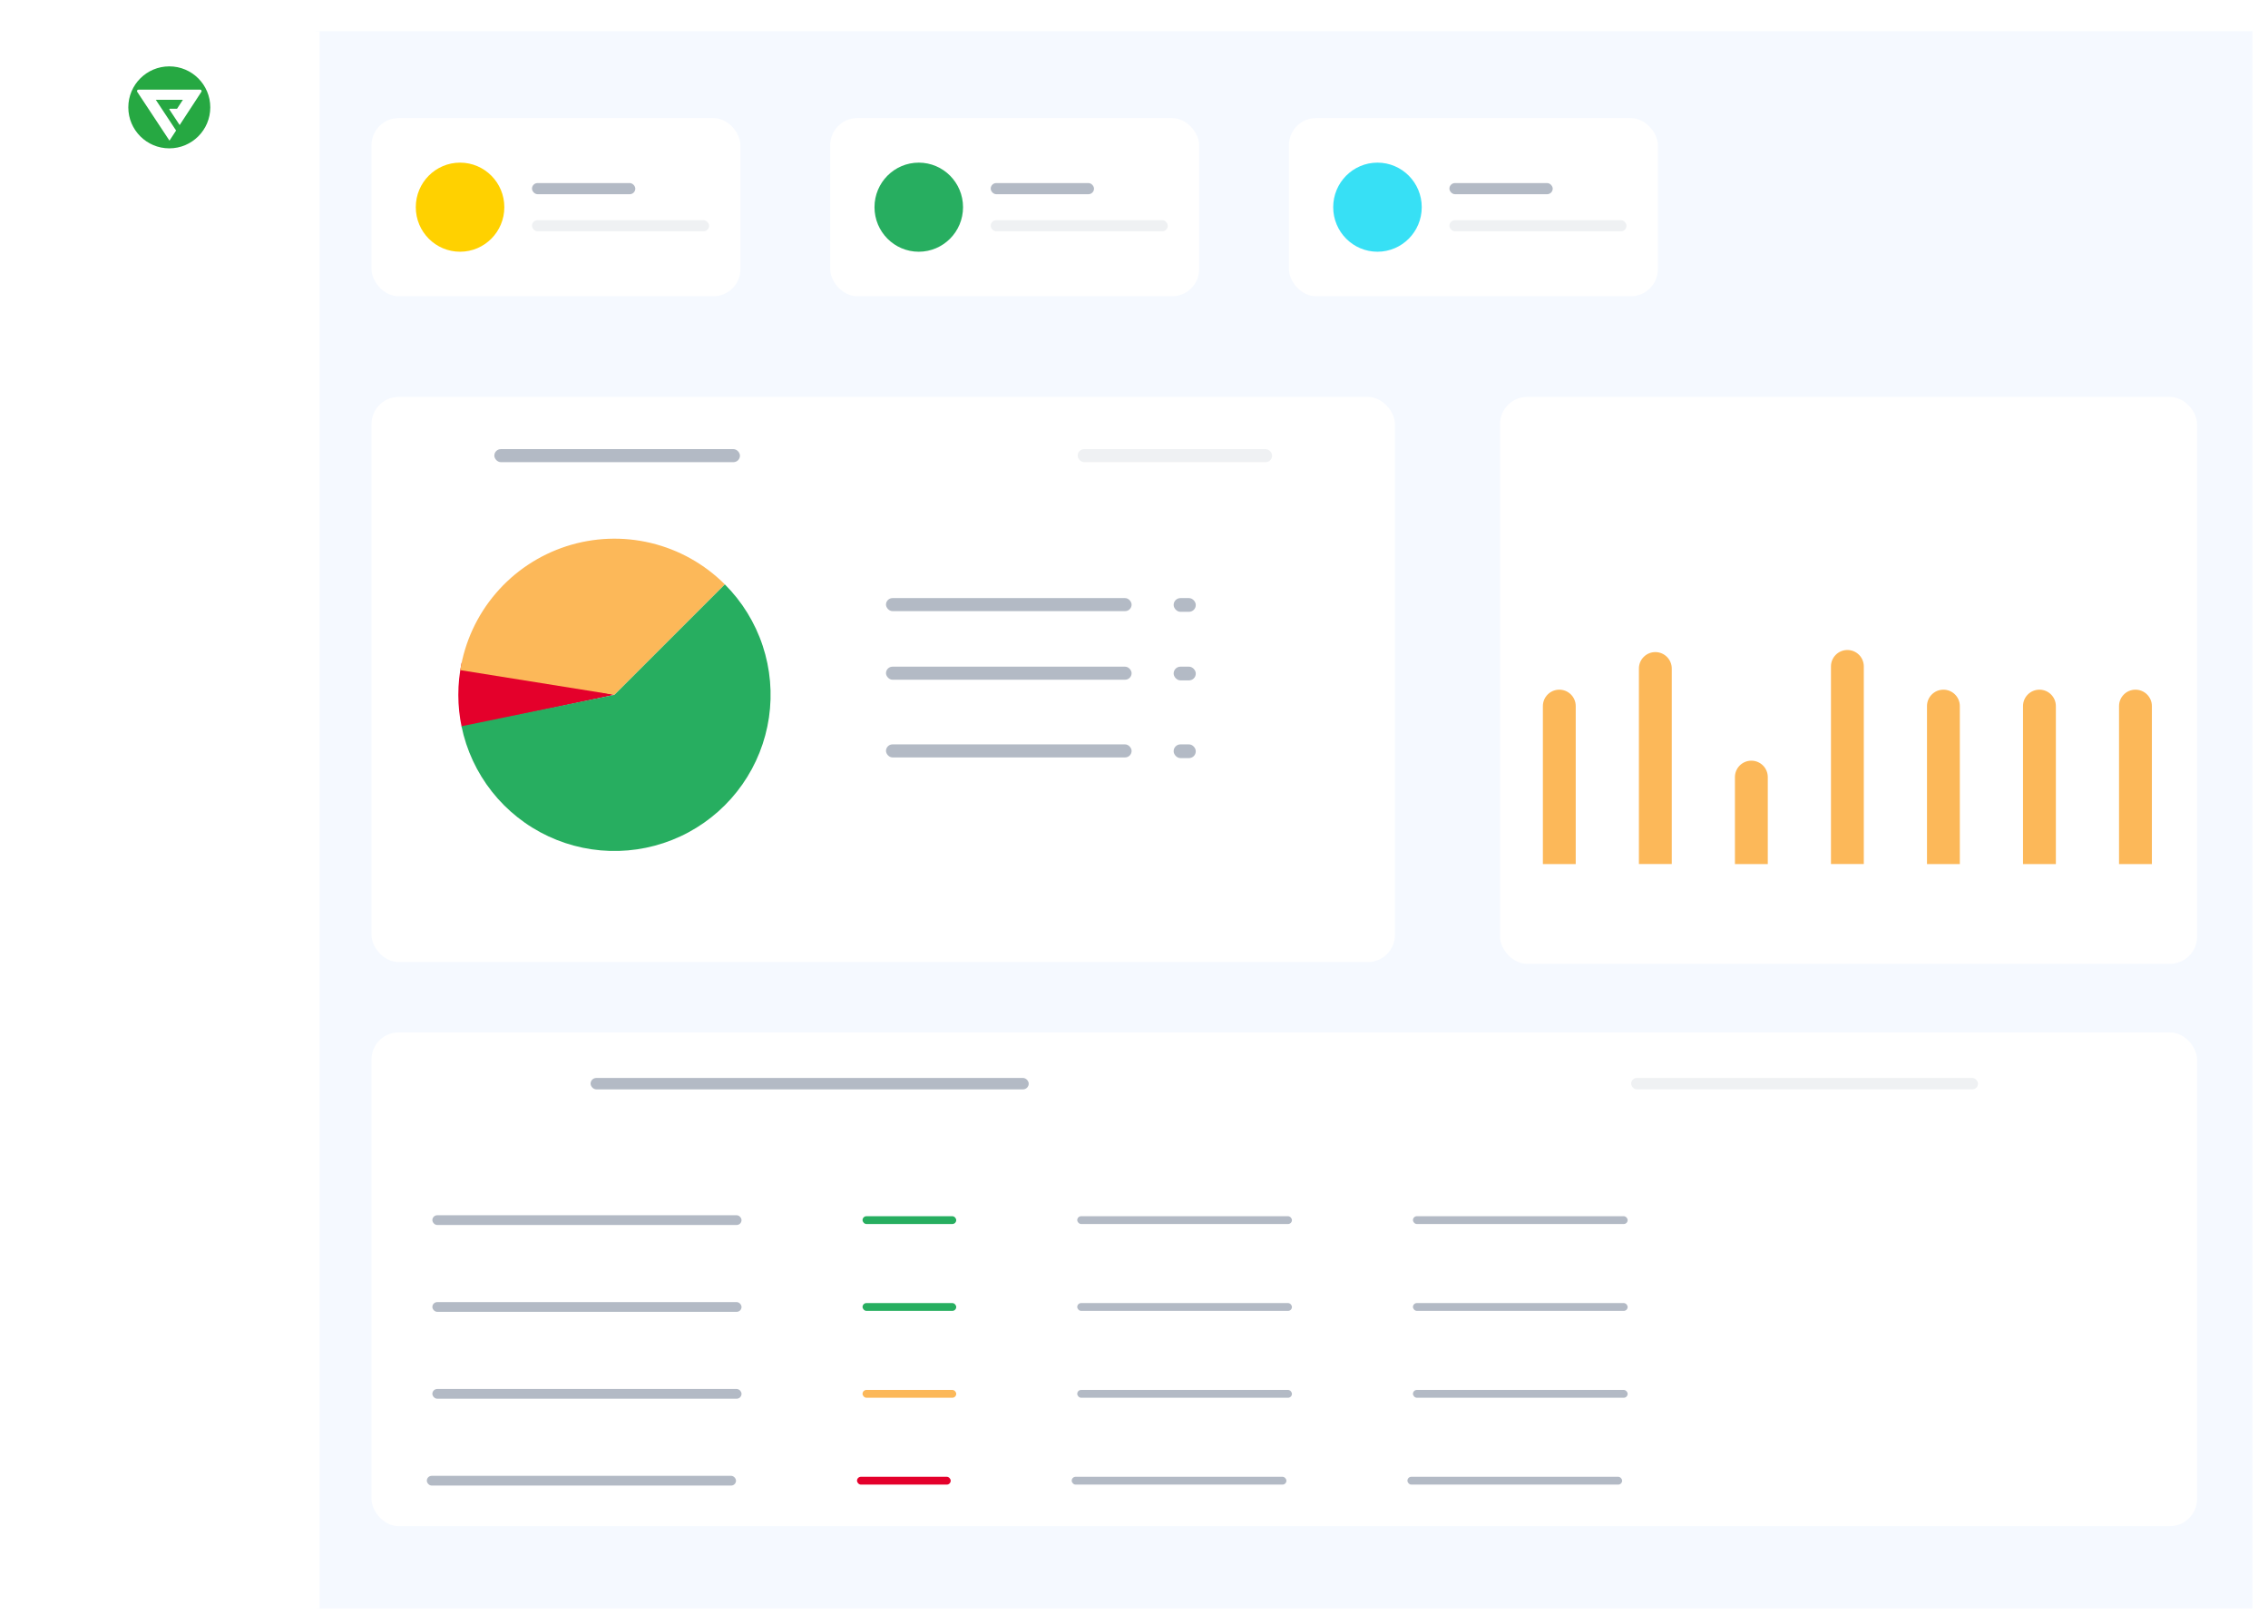 <svg width="581" height="416" viewBox="0 0 581 416" fill="none" xmlns="http://www.w3.org/2000/svg">
<g filter="url(#filter0_d_980_608)">
<rect width="496" height="404" transform="translate(81 4)" fill="#F5F9FF"/>
<rect x="95.171" y="26.25" width="94.509" height="45.642" rx="6.945" fill="white"/>
<rect x="136.283" y="42.893" width="26.462" height="2.853" rx="1.426" fill="#B3BAC5"/>
<rect opacity="0.1" x="136.283" y="52.4" width="45.364" height="2.853" rx="1.426" fill="#5A7184"/>
<path fill-rule="evenodd" clip-rule="evenodd" d="M117.854 60.481C124.117 60.481 129.195 55.372 129.195 49.071C129.195 42.769 124.117 37.66 117.854 37.66C111.59 37.66 106.513 42.769 106.513 49.071C106.513 55.372 111.59 60.481 117.854 60.481Z" fill="#FFD100"/>
<rect x="212.681" y="26.25" width="94.509" height="45.642" rx="6.945" fill="white"/>
<rect x="253.792" y="42.893" width="26.462" height="2.853" rx="1.426" fill="#B3BAC5"/>
<rect opacity="0.1" x="253.792" y="52.4" width="45.364" height="2.853" rx="1.426" fill="#5A7184"/>
<path fill-rule="evenodd" clip-rule="evenodd" d="M235.363 60.481C241.626 60.481 246.704 55.372 246.704 49.071C246.704 42.769 241.626 37.66 235.363 37.66C229.099 37.66 224.022 42.769 224.022 49.071C224.022 55.372 229.099 60.481 235.363 60.481Z" fill="#27AE60"/>
<rect x="330.19" y="26.25" width="94.509" height="45.642" rx="6.945" fill="white"/>
<rect x="371.301" y="42.893" width="26.462" height="2.853" rx="1.426" fill="#B3BAC5"/>
<rect opacity="0.1" x="371.301" y="52.4" width="45.364" height="2.853" rx="1.426" fill="#5A7184"/>
<path fill-rule="evenodd" clip-rule="evenodd" d="M352.872 60.481C359.135 60.481 364.213 55.372 364.213 49.071C364.213 42.769 359.135 37.66 352.872 37.66C346.608 37.66 341.531 42.769 341.531 49.071C341.531 55.372 346.608 60.481 352.872 60.481Z" fill="#37E0F5"/>
<rect x="95.171" y="97.682" width="262.171" height="144.753" rx="6.945" fill="white"/>
<path d="M118.257 165.785C117.118 171.224 117.125 176.84 118.277 182.276L157.408 173.984L118.257 165.785Z" fill="#E4002B"/>
<path d="M185.692 145.7C180.48 140.488 173.929 136.818 166.763 135.094C159.597 133.37 152.093 133.66 145.081 135.931C138.069 138.202 131.821 142.367 127.027 147.965C122.232 153.564 119.078 160.378 117.912 167.656L157.408 173.984L185.692 145.7Z" fill="#FCB859"/>
<path d="M185.692 145.7C190.101 150.109 193.419 155.488 195.379 161.408C197.34 167.327 197.889 173.623 196.984 179.793C196.078 185.962 193.743 191.835 190.164 196.941C186.585 202.048 181.862 206.247 176.372 209.203C170.882 212.159 164.776 213.791 158.543 213.968C152.31 214.145 146.122 212.863 140.473 210.223C134.823 207.583 129.87 203.658 126.007 198.763C122.144 193.868 119.479 188.138 118.225 182.029L157.408 173.984L185.692 145.7Z" fill="#27AE60"/>
<rect x="384.269" y="97.682" width="178.56" height="145.206" rx="6.945" fill="white"/>
<path d="M395.245 176.872C395.245 174.548 397.129 172.664 399.453 172.664C401.776 172.664 403.66 174.548 403.66 176.872V217.33H395.245V176.872Z" fill="#FCB859"/>
<path d="M419.844 167.243C419.844 164.919 421.728 163.035 424.052 163.035C426.376 163.035 428.26 164.919 428.26 167.243V217.329H419.844V167.243Z" fill="#FCB859"/>
<path d="M444.443 195.059C444.443 192.735 446.327 190.852 448.651 190.852C450.975 190.852 452.859 192.735 452.859 195.059V217.33H444.443V195.059Z" fill="#FCB859"/>
<path d="M469.043 166.708C469.043 164.384 470.927 162.5 473.25 162.5C475.574 162.5 477.458 164.384 477.458 166.708V217.329H469.043V166.708Z" fill="#FCB859"/>
<path d="M493.642 176.872C493.642 174.548 495.526 172.664 497.85 172.664C500.173 172.664 502.057 174.548 502.057 176.872V217.33H493.642V176.872Z" fill="#FCB859"/>
<path d="M518.241 176.872C518.241 174.548 520.125 172.664 522.449 172.664C524.773 172.664 526.657 174.548 526.657 176.872V217.33H518.241V176.872Z" fill="#FCB859"/>
<path d="M542.84 176.872C542.84 174.548 544.724 172.664 547.048 172.664C549.372 172.664 551.256 174.548 551.256 176.872V217.33H542.84V176.872Z" fill="#FCB859"/>
<rect x="126.633" y="111.043" width="62.921" height="3.34" rx="1.67" fill="#B3BAC5"/>
<rect x="226.966" y="149.205" width="62.921" height="3.34" rx="1.67" fill="#B3BAC5"/>
<rect x="300.657" y="149.205" width="5.669" height="3.513" rx="1.736" fill="#B3BAC5"/>
<rect x="300.657" y="166.771" width="5.669" height="3.513" rx="1.736" fill="#B3BAC5"/>
<rect x="300.657" y="186.678" width="5.669" height="3.513" rx="1.736" fill="#B3BAC5"/>
<rect x="226.966" y="166.771" width="62.921" height="3.34" rx="1.67" fill="#B3BAC5"/>
<rect x="226.966" y="186.678" width="62.921" height="3.34" rx="1.67" fill="#B3BAC5"/>
<rect opacity="0.1" x="276.07" y="111.043" width="49.813" height="3.34" rx="1.67" fill="#5A7184"/>
<rect x="95.171" y="260.453" width="467.657" height="126.47" rx="6.945" fill="white"/>
<rect x="151.292" y="272.127" width="112.238" height="2.919" rx="1.459" fill="#B3BAC5"/>
<rect x="110.76" y="307.293" width="79.2" height="2.492" rx="1.246" fill="#B3BAC5"/>
<rect x="220.96" y="307.539" width="24" height="2" rx="1" fill="#27AE60"/>
<rect x="275.96" y="307.539" width="55" height="2" rx="1" fill="#B3BAC5"/>
<rect x="361.96" y="307.539" width="55" height="2" rx="1" fill="#B3BAC5"/>
<rect x="110.76" y="329.541" width="79.2" height="2.492" rx="1.246" fill="#B3BAC5"/>
<rect x="220.96" y="329.787" width="24" height="2" rx="1" fill="#27AE60"/>
<rect x="275.96" y="329.787" width="55" height="2" rx="1" fill="#B3BAC5"/>
<rect x="361.96" y="329.787" width="55" height="2" rx="1" fill="#B3BAC5"/>
<rect x="110.76" y="351.793" width="79.2" height="2.492" rx="1.246" fill="#B3BAC5"/>
<rect x="220.96" y="352.039" width="24" height="2" rx="1" fill="#FCB859"/>
<rect x="275.96" y="352.039" width="55" height="2" rx="1" fill="#B3BAC5"/>
<rect x="361.96" y="352.039" width="55" height="2" rx="1" fill="#B3BAC5"/>
<rect x="109.343" y="374.041" width="79.2" height="2.492" rx="1.246" fill="#B3BAC5"/>
<rect x="219.543" y="374.287" width="24" height="2" rx="1" fill="#E4002B"/>
<rect x="274.543" y="374.287" width="55" height="2" rx="1" fill="#B3BAC5"/>
<rect x="360.543" y="374.287" width="55" height="2" rx="1" fill="#B3BAC5"/>
<rect opacity="0.1" x="417.856" y="272.127" width="88.855" height="2.919" rx="1.459" fill="#5A7184"/>
<g filter="url(#filter1_d_980_608)">
<rect width="77" height="404" transform="translate(4 4)" fill="white"/>
<g clip-path="url(#clip0_980_608)">
<path d="M42.5 34C48.299 34 53 29.299 53 23.5C53 17.701 48.299 13 42.5 13C36.701 13 32 17.701 32 23.5C32 29.299 36.701 34 42.5 34Z" fill="#26A842"/>
<path d="M42.644 23.861C42.62 23.861 42.596 23.867 42.575 23.88C42.554 23.892 42.538 23.91 42.526 23.931C42.515 23.953 42.509 23.977 42.511 24.001C42.512 24.025 42.52 24.049 42.533 24.069L43.446 25.448L43.666 25.78L45.154 28.035L50.72 19.519C50.755 19.465 50.775 19.403 50.778 19.339C50.78 19.274 50.766 19.21 50.735 19.154C50.704 19.097 50.659 19.05 50.604 19.017C50.548 18.984 50.485 18.967 50.421 18.967H34.581C34.516 18.967 34.453 18.984 34.397 19.017C34.342 19.05 34.297 19.098 34.266 19.154C34.236 19.211 34.221 19.275 34.224 19.34C34.227 19.404 34.247 19.467 34.282 19.52L42.545 32.025L44.239 29.433L41.338 25.041L39.04 21.563H45.983L44.48 23.862L42.644 23.861Z" fill="white"/>
</g>
</g>
</g>
<defs>
<filter id="filter0_d_980_608" x="0" y="4" width="581" height="412" filterUnits="userSpaceOnUse" color-interpolation-filters="sRGB">
<feFlood flood-opacity="0" result="BackgroundImageFix"/>
<feColorMatrix in="SourceAlpha" type="matrix" values="0 0 0 0 0 0 0 0 0 0 0 0 0 0 0 0 0 0 127 0" result="hardAlpha"/>
<feOffset dy="4"/>
<feGaussianBlur stdDeviation="2"/>
<feComposite in2="hardAlpha" operator="out"/>
<feColorMatrix type="matrix" values="0 0 0 0 0 0 0 0 0 0 0 0 0 0 0 0 0 0 0.25 0"/>
<feBlend mode="normal" in2="BackgroundImageFix" result="effect1_dropShadow_980_608"/>
<feBlend mode="normal" in="SourceGraphic" in2="effect1_dropShadow_980_608" result="shape"/>
</filter>
<filter id="filter1_d_980_608" x="0.87" y="0" width="85" height="412" filterUnits="userSpaceOnUse" color-interpolation-filters="sRGB">
<feFlood flood-opacity="0" result="BackgroundImageFix"/>
<feColorMatrix in="SourceAlpha" type="matrix" values="0 0 0 0 0 0 0 0 0 0 0 0 0 0 0 0 0 0 127 0" result="hardAlpha"/>
<feOffset dx="0.87"/>
<feGaussianBlur stdDeviation="2"/>
<feComposite in2="hardAlpha" operator="out"/>
<feColorMatrix type="matrix" values="0 0 0 0 0.898 0 0 0 0 0.918 0 0 0 0 0.957 0 0 0 1 0"/>
<feBlend mode="normal" in2="BackgroundImageFix" result="effect1_dropShadow_980_608"/>
<feBlend mode="normal" in="SourceGraphic" in2="effect1_dropShadow_980_608" result="shape"/>
</filter>
<clipPath id="clip0_980_608">
<rect width="21" height="21" fill="white" transform="translate(32 13)"/>
</clipPath>
</defs>
</svg>
